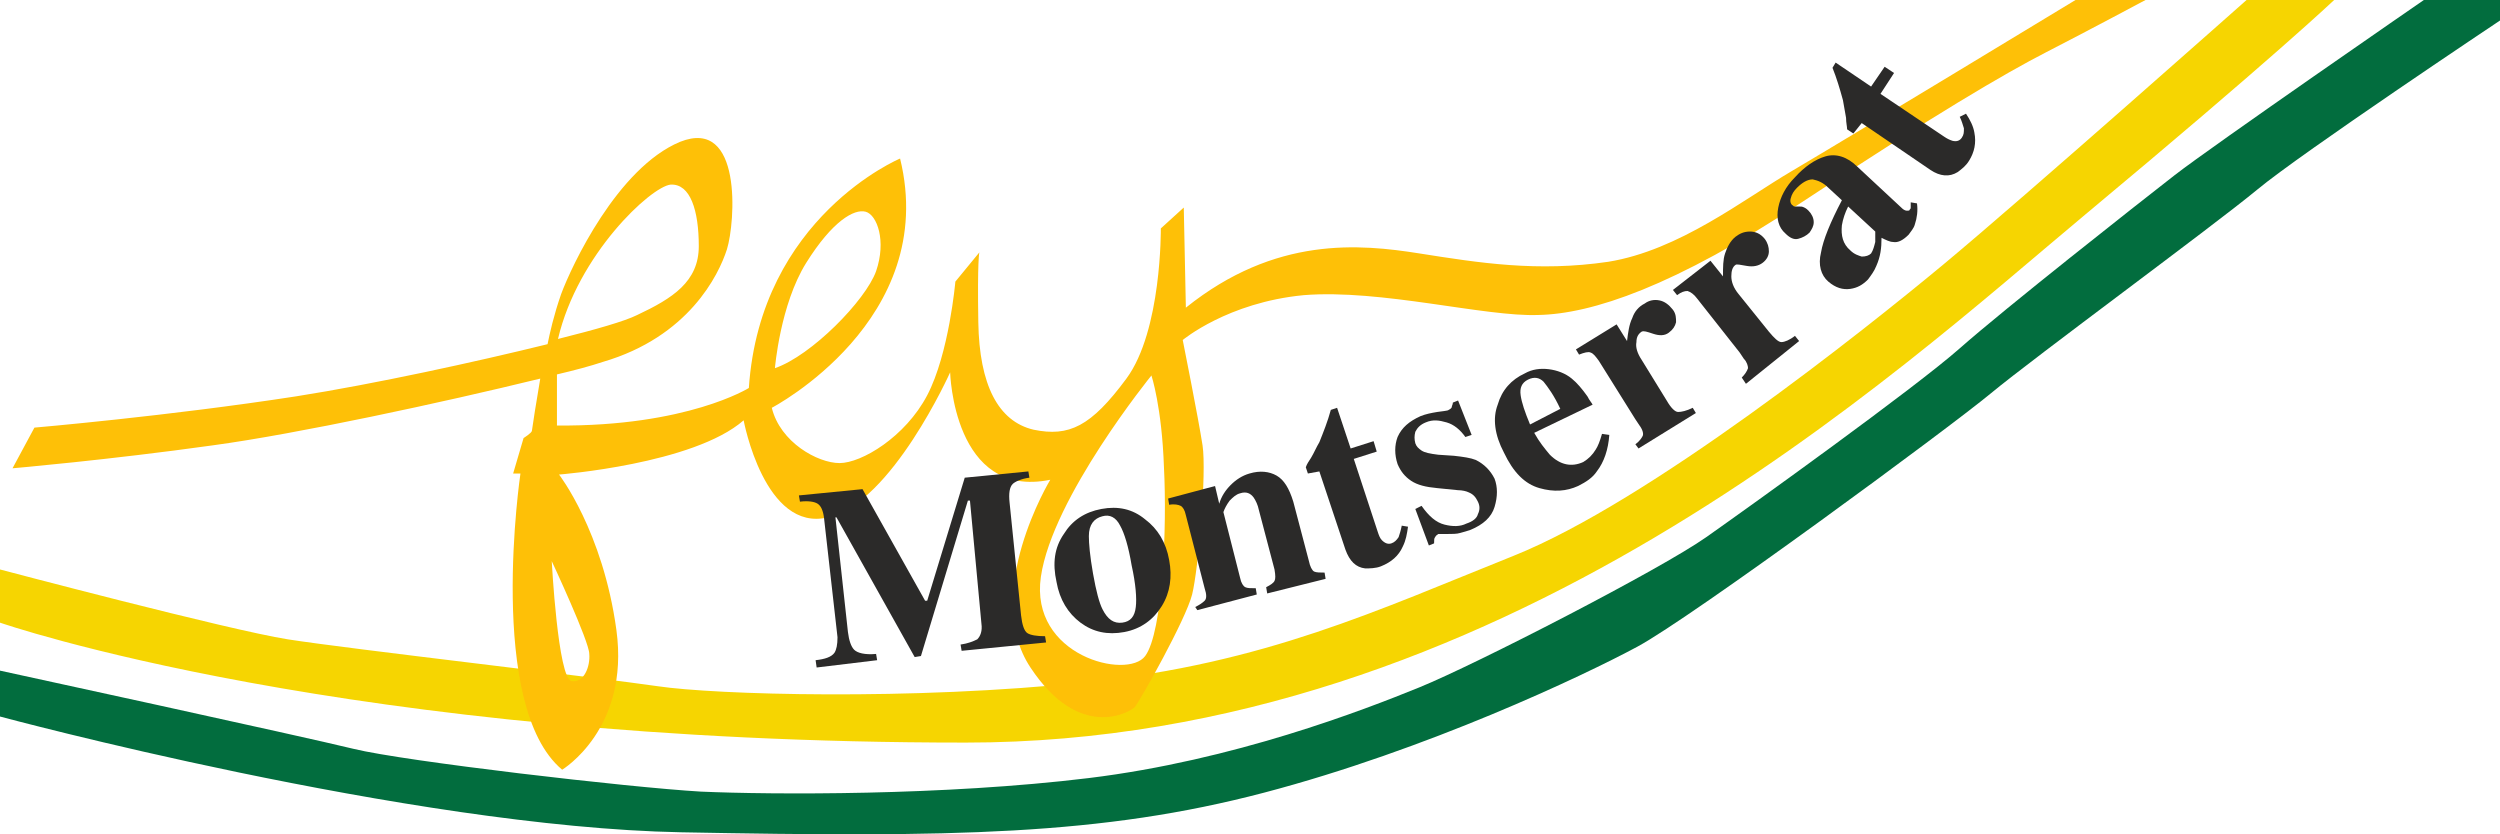 <?xml version="1.0" encoding="utf-8"?>
<!-- Generator: Adobe Illustrator 25.4.1, SVG Export Plug-In . SVG Version: 6.00 Build 0)  -->
<svg version="1.1" id="Layer_1" xmlns="http://www.w3.org/2000/svg" xmlns:xlink="http://www.w3.org/1999/xlink" x="0px" y="0px"
	 viewBox="0 0 239.7 80" style="enable-background:new 0 0 239.7 80;" xml:space="preserve">
<style type="text/css">
	.ce8e1e74{fill:#F6D501;}
	.t75ef72b{fill:#026D3E;}
	.u037862b{fill:#FEC007;}
	.m0e40868{fill:#2B2A29;}
</style>
<g>
	<path class="ce8e1e74" d="M0,54.6v5.1c0,0,33,11.5,92.6,11.5c51.1,0,89.3-35.6,107.3-50.6S223.8,0,223.8,0h-8.4c0,0-21.3,18.9-29,25.3
		s-28.3,22.8-41.3,28s-23.8,10.3-40.8,12.1c-17,1.8-35.8,1.2-41.2,0.4c-5.4-0.8-29.8-3.6-35.5-4.5S0,54.6,0,54.6z"/>
	<path class="t75ef72b" d="M0,64.3v4.4c0,0,39.3,10.6,65.3,11.1s40.3,0.3,55.9-3.8s30.6-11.2,35.8-14s29.8-20.9,33.9-24.3
		c4.1-3.4,21.4-16.1,25.5-19.5c4.2-3.5,23.4-16.3,23.4-16.3V0h-7.4c0,0-20.3,14-23.9,16.8s-16.3,12.8-20.6,16.6s-19.9,15-24.3,18.1
		c-4.4,3.1-22.1,12.2-27.5,14.4c-5.4,2.2-17.8,7-31.7,8.7c-13.9,1.7-30.4,1.6-37.2,1.3c-6.9-0.4-28.4-2.9-33.3-4.1
		C29,70.6,0,64.3,0,64.3z"/>
	<path class="u037862b" d="M199,0c0,0-22.6,13.7-27.2,16.4S161,24,154.2,25.1c-6.8,1-12.4,0.1-18.1-0.8c-5.7-0.9-13.8-1.7-22.4,5.2
		l-0.2-9.6l-2.2,2c0,0,0.1,9.8-3.3,14.4c-3.4,4.6-5.5,5.6-8.9,4.9c-3.4-0.8-5.2-4.3-5.3-10.3c-0.1-6,0.1-6.7,0.1-6.7l-2.3,2.8
		c0,0-0.6,6.9-2.7,10.9c-2.1,4-6.3,6.5-8.4,6.5c-2.1,0-5.7-2-6.5-5.3c0,0,16.1-8.4,12.3-23.9c0,0-13.4,5.6-14.5,22
		c0,0-5.9,3.7-18.4,3.6c0,0,0-3,0-4.9c1.7-0.4,3.2-0.8,4.4-1.2c8.2-2.4,11.1-8.3,11.9-10.8c0.8-2.6,1.5-12.7-4.5-10.3
		c-6,2.5-10.4,11.9-11.4,14.6c-0.7,2-1.1,3.8-1.3,4.8c-6.9,1.7-16.5,3.8-24.1,5c-12.3,1.9-25.1,3-25.1,3l-2.1,3.9
		c0,0,9.2-0.8,19.2-2.2c8.1-1.1,22-4.1,31.4-6.4c-0.3,1.7-0.8,4.9-0.8,5c0,0.2-0.8,0.7-0.8,0.7l-1,3.4h0.7c0,0-3.3,22.3,4,28.4
		c0,0,6.5-3.9,5.2-13.4c-1.3-9.5-5.5-14.9-5.5-14.9s12.9-1,17.7-5.2c0,0,2,10.8,8.1,9.3c6.1-1.4,11.7-13.9,11.7-13.9
		s0.3,12.2,9.6,10.3c0,0-6.6,10.9-1.9,18c4.7,7.1,9.5,4.3,10,3.8c0.5-0.6,4.9-8.4,5.5-10.8s1.4-11.7,1-14.3s-1.9-10.1-1.9-10.1
		s4.3-3.6,11.6-4.3c7.4-0.6,17.4,2.1,22.5,1.9c5.1-0.1,13-2.7,25.4-10.9c12.4-8.2,19.4-12.3,23.3-14.3c3.9-2,9.7-5.1,9.7-5.1H199z
		 M77.3,25.2c2.5-4,4.6-5.2,5.7-4.9c1.1,0.3,2,2.8,1,5.7c-1,2.8-6.2,8.1-9.7,9.3C74.3,35.3,74.8,29.2,77.3,25.2z M64.3,17.7
		c1.9-0.1,2.7,2.5,2.7,5.9c0,3.4-2.5,5-5.9,6.6c-1.2,0.6-4,1.4-7.6,2.3C55.4,24.4,62.4,17.9,64.3,17.7z M56.5,62.7
		c0.1,1.2-0.5,2.8-1.7,2.6c-1.3-0.2-1.9-11.5-1.9-11.5S56.5,61.5,56.5,62.7z M109.8,62.9c-1.7,2.3-11.1,0-10-7.6
		c1.1-7.6,10.6-19.3,10.6-19.3s1,3,1.2,8.8C111.9,50.5,111.5,60.6,109.8,62.9z"/>
	<g>
		<path class="m0e40868" d="M78.2,63.3c0.9-0.1,1.5-0.3,1.8-0.7c0.2-0.3,0.3-0.8,0.3-1.5L79,49.6c-0.1-0.7-0.3-1.1-0.6-1.3
			c-0.3-0.2-0.9-0.3-1.7-0.2l-0.1-0.6l6.1-0.6l6,10.7l0.2,0l3.6-11.8l6.1-0.6l0.1,0.6c-0.8,0.1-1.4,0.4-1.6,0.6
			c-0.3,0.3-0.4,0.9-0.3,1.8L97.9,59c0.1,0.9,0.3,1.5,0.6,1.7c0.3,0.2,0.9,0.3,1.7,0.3l0.1,0.6l-8.1,0.8l-0.1-0.6
			c0.7-0.1,1.2-0.3,1.6-0.5c0.3-0.3,0.5-0.8,0.4-1.5L93,48l-0.2,0l-4.5,14.9L87.7,63l-7.5-13.4l-0.1,0l1.2,11
			c0.1,0.8,0.3,1.4,0.6,1.7c0.3,0.3,1,0.5,2.1,0.4l0.1,0.6L78.3,64L78.2,63.3z"/>
		<path class="m0e40868" d="M102,51.2c0.8-1.3,2-2.1,3.6-2.4c1.6-0.3,3,0,4.2,1c1.2,0.9,2,2.2,2.3,3.9c0.3,1.6,0.1,3.1-0.7,4.4
			c-0.8,1.3-2,2.2-3.6,2.5c-1.6,0.3-3,0-4.2-0.9c-1.2-0.9-2-2.2-2.3-3.9C100.9,54,101.1,52.5,102,51.2z M105.7,58.4
			c0.5,1,1.1,1.4,1.9,1.3c0.8-0.1,1.2-0.6,1.3-1.5c0.1-0.8,0-2.2-0.4-4c-0.3-1.8-0.7-3.1-1.1-3.8c-0.4-0.8-1-1.1-1.7-0.9
			c-0.8,0.2-1.3,0.8-1.3,1.9c0,0.7,0.1,1.9,0.4,3.6C105.1,56.7,105.4,57.8,105.7,58.4z"/>
		<path class="m0e40868" d="M114.6,58.2c0.4-0.2,0.7-0.4,0.9-0.6c0.2-0.2,0.2-0.6,0-1.2l-1.8-7c-0.1-0.5-0.3-0.8-0.5-0.9
			c-0.2-0.1-0.6-0.2-1.1-0.1l-0.1-0.6l4.5-1.2l0.4,1.7c0.2-0.7,0.6-1.3,1.1-1.8c0.5-0.5,1.1-0.9,1.8-1.1c1-0.3,1.9-0.2,2.6,0.2
			c0.7,0.4,1.2,1.2,1.6,2.5l1.5,5.7c0.1,0.5,0.3,0.9,0.5,1c0.2,0.1,0.6,0.1,1,0.1l0.1,0.6l-5.6,1.4l-0.1-0.6
			c0.4-0.2,0.7-0.4,0.8-0.6c0.1-0.2,0.1-0.5,0-1.1l-1.5-5.7c-0.1-0.5-0.3-0.9-0.5-1.2c-0.3-0.4-0.7-0.6-1.3-0.4
			c-0.4,0.1-0.7,0.4-1,0.7c-0.3,0.4-0.5,0.8-0.6,1.1l1.6,6.3c0.1,0.5,0.3,0.8,0.5,0.9c0.2,0.1,0.5,0.1,1,0.1l0.1,0.6l-5.7,1.5
			L114.6,58.2z"/>
		<path class="m0e40868" d="M125.4,45.4l-0.2-0.6c0.1-0.3,0.3-0.6,0.5-0.9c0.3-0.5,0.5-1,0.8-1.5c0.4-1,0.8-2,1.1-3.1l0.6-0.2l1.3,3.9
			l2.2-0.7l0.3,1l-2.2,0.7l2.3,7c0.1,0.3,0.2,0.6,0.4,0.8c0.3,0.3,0.6,0.4,0.9,0.3c0.3-0.1,0.5-0.3,0.7-0.6c0.1-0.3,0.2-0.6,0.3-1.1
			l0.6,0.1c-0.1,0.7-0.2,1.3-0.5,1.9c-0.4,0.9-1.1,1.5-2.1,1.9c-0.5,0.2-1.1,0.2-1.5,0.2c-0.9-0.1-1.5-0.7-1.9-1.8l-2.5-7.5
			L125.4,45.4z"/>
		<path class="m0e40868" d="M135.7,48.8l0.6-0.3c0.7,1,1.4,1.6,2.2,1.8c0.8,0.2,1.5,0.2,2.1-0.1c0.6-0.2,1-0.5,1.1-0.9
			c0.2-0.4,0.2-0.8,0-1.2c-0.2-0.4-0.4-0.7-0.9-0.9c-0.2-0.1-0.6-0.2-1-0.2l-2-0.2c-1.1-0.1-1.9-0.3-2.5-0.7c-0.6-0.4-1-0.9-1.3-1.6
			c-0.3-0.9-0.3-1.8,0-2.6c0.4-0.9,1.1-1.5,2.2-2c0.5-0.2,1-0.3,1.6-0.4c0.6-0.1,1-0.1,1.1-0.2c0.2-0.1,0.3-0.2,0.3-0.3
			c0-0.1,0.1-0.2,0.1-0.4l0.5-0.2l1.3,3.3l-0.6,0.2c-0.5-0.7-1.1-1.2-1.8-1.4s-1.3-0.3-2,0c-0.5,0.2-0.8,0.5-1,0.9
			c-0.1,0.4-0.1,0.7,0,1.1c0.1,0.3,0.3,0.5,0.6,0.7c0.3,0.2,0.8,0.3,1.6,0.4l1.5,0.1c0.9,0.1,1.6,0.2,2.1,0.4c0.8,0.4,1.4,1,1.8,1.8
			c0.3,0.8,0.3,1.7,0,2.7c-0.3,1-1.1,1.7-2.3,2.2c-0.3,0.1-0.6,0.2-1,0.3c-0.3,0.1-0.8,0.1-1.3,0.1l-0.4,0c-0.2,0-0.3,0-0.3,0
			c0,0-0.1,0-0.1,0c-0.1,0.1-0.2,0.1-0.3,0.3c-0.1,0.1-0.1,0.3-0.1,0.6l-0.5,0.2L135.7,48.8z"/>
		<path class="m0e40868" d="M143.6,38.8c0.4-1.4,1.3-2.4,2.6-3c0.7-0.4,1.5-0.5,2.3-0.4c0.8,0.1,1.6,0.4,2.2,0.9c0.5,0.4,1,1,1.5,1.7
			c0.2,0.4,0.4,0.6,0.5,0.8l-5.6,2.7c0.5,0.9,1,1.5,1.5,2.1c1,1,2.1,1.2,3.2,0.7c0.5-0.3,0.9-0.7,1.2-1.2c0.2-0.3,0.4-0.8,0.6-1.5
			l0.7,0.1c-0.1,1.4-0.5,2.6-1.2,3.5c-0.4,0.6-1,1-1.8,1.4c-1.1,0.5-2.3,0.6-3.7,0.2c-1.4-0.4-2.5-1.5-3.4-3.4
			C143.3,41.7,143.1,40.1,143.6,38.8z M149.6,39.2c-0.6-1.3-1.2-2.1-1.6-2.6c-0.4-0.4-0.9-0.5-1.5-0.2c-0.6,0.3-0.8,0.8-0.7,1.5
			c0.1,0.7,0.4,1.6,0.9,2.8L149.6,39.2z"/>
		<path class="m0e40868" d="M156.8,42.6c0.4-0.3,0.6-0.6,0.7-0.8c0.1-0.2,0-0.6-0.3-1l-0.4-0.6l-3.5-5.6c-0.3-0.4-0.5-0.7-0.8-0.8
			c-0.2-0.1-0.6,0-1.1,0.2l-0.3-0.5l3.9-2.4l1,1.6c0.1-0.8,0.2-1.6,0.5-2.2c0.2-0.6,0.6-1.1,1.2-1.4c0.4-0.3,0.9-0.4,1.4-0.3
			c0.5,0.1,0.9,0.4,1.3,0.9c0.3,0.4,0.3,0.8,0.3,1.2c-0.1,0.4-0.3,0.7-0.7,1c-0.4,0.3-0.9,0.3-1.5,0.1c-0.6-0.2-0.9-0.3-1.1-0.2
			c-0.3,0.2-0.5,0.5-0.5,1c-0.1,0.5,0.1,1.1,0.5,1.7l2.4,3.9c0.4,0.7,0.8,1.1,1.1,1.1c0.3,0,0.8-0.1,1.4-0.4l0.3,0.5l-5.5,3.4
			L156.8,42.6z"/>
		<path class="m0e40868" d="M167,36.2c0.3-0.3,0.5-0.6,0.6-0.9c0-0.2-0.1-0.6-0.4-0.9l-0.4-0.6l-4.1-5.2c-0.3-0.4-0.6-0.6-0.9-0.7
			c-0.3,0-0.6,0.1-1,0.4l-0.4-0.5L164,25l1.2,1.5c0-0.9,0-1.6,0.2-2.2c0.2-0.6,0.5-1.2,1-1.6c0.4-0.3,0.8-0.5,1.4-0.5
			c0.5,0,1,0.2,1.4,0.7c0.3,0.4,0.4,0.8,0.4,1.2c0,0.4-0.2,0.8-0.6,1.1c-0.4,0.3-0.9,0.4-1.5,0.3c-0.6-0.1-1-0.2-1.1-0.1
			c-0.3,0.2-0.4,0.6-0.4,1.1s0.2,1.1,0.7,1.7l2.9,3.6c0.5,0.6,0.9,1,1.2,1c0.3,0,0.8-0.2,1.3-0.6l0.4,0.5l-5.1,4.1L167,36.2z"/>
		<path class="m0e40868" d="M174.6,24.2c0.2-1.2,0.9-2.9,2-5l-1.3-1.2c-0.5-0.5-1-0.7-1.5-0.8c-0.5,0-1,0.3-1.5,0.8
			c-0.3,0.3-0.5,0.6-0.6,1c-0.1,0.3,0,0.6,0.2,0.7c0.1,0.1,0.1,0.1,0.2,0.1c0.1,0,0.2,0,0.2,0l0.2,0c0.2,0,0.3,0,0.5,0.1
			s0.3,0.2,0.4,0.3c0.3,0.3,0.5,0.7,0.5,1.1c0,0.4-0.2,0.7-0.4,1c-0.3,0.3-0.7,0.5-1.1,0.6c-0.4,0.1-0.8-0.1-1.2-0.5
			c-0.7-0.6-0.9-1.5-0.7-2.5c0.2-1,0.7-2,1.6-2.9c0.9-1,1.9-1.7,2.9-2c1-0.3,2.1,0,3.1,1l4.3,4c0.1,0.1,0.3,0.2,0.4,0.2
			c0.2,0,0.3,0,0.3-0.1c0.1-0.1,0.1-0.1,0.1-0.2c0-0.1,0-0.2,0-0.5l0.6,0.1c0.1,0.7,0,1.4-0.2,2c-0.1,0.4-0.4,0.7-0.6,1
			c-0.5,0.5-1,0.8-1.5,0.7c-0.3,0-0.7-0.2-1.1-0.4c0,1-0.1,1.8-0.5,2.7c-0.2,0.5-0.5,0.9-0.8,1.3c-0.5,0.5-1,0.8-1.7,0.9
			c-0.7,0.1-1.4-0.1-2.1-0.7C174.6,26.4,174.3,25.4,174.6,24.2z M179.8,23.2c0-0.2,0-0.6,0-1l-2.6-2.4c-0.3,0.6-0.5,1.2-0.6,1.8
			c-0.1,1,0.1,1.8,0.8,2.4c0.4,0.4,0.8,0.5,1.1,0.6c0.4,0,0.7-0.1,0.9-0.3C179.6,24,179.7,23.6,179.8,23.2z"/>
		<path class="m0e40868" d="M177.7,12.8l-0.6-0.4c0-0.3-0.1-0.6-0.1-1.1c-0.1-0.6-0.2-1.1-0.3-1.7c-0.3-1.1-0.6-2.1-1-3.1l0.3-0.5
			l3.4,2.3l1.3-1.9l0.9,0.6L180.3,9l6.1,4.1c0.3,0.2,0.5,0.3,0.8,0.4c0.4,0.1,0.7,0,0.9-0.3c0.2-0.3,0.2-0.5,0.2-0.9
			c-0.1-0.3-0.2-0.7-0.4-1.1l0.6-0.3c0.4,0.6,0.7,1.2,0.8,1.8c0.2,1,0,1.9-0.5,2.7c-0.3,0.5-0.7,0.8-1.1,1.1
			c-0.8,0.5-1.7,0.4-2.6-0.2l-6.6-4.5L177.7,12.8z"/>
	</g>
</g>
</svg>
